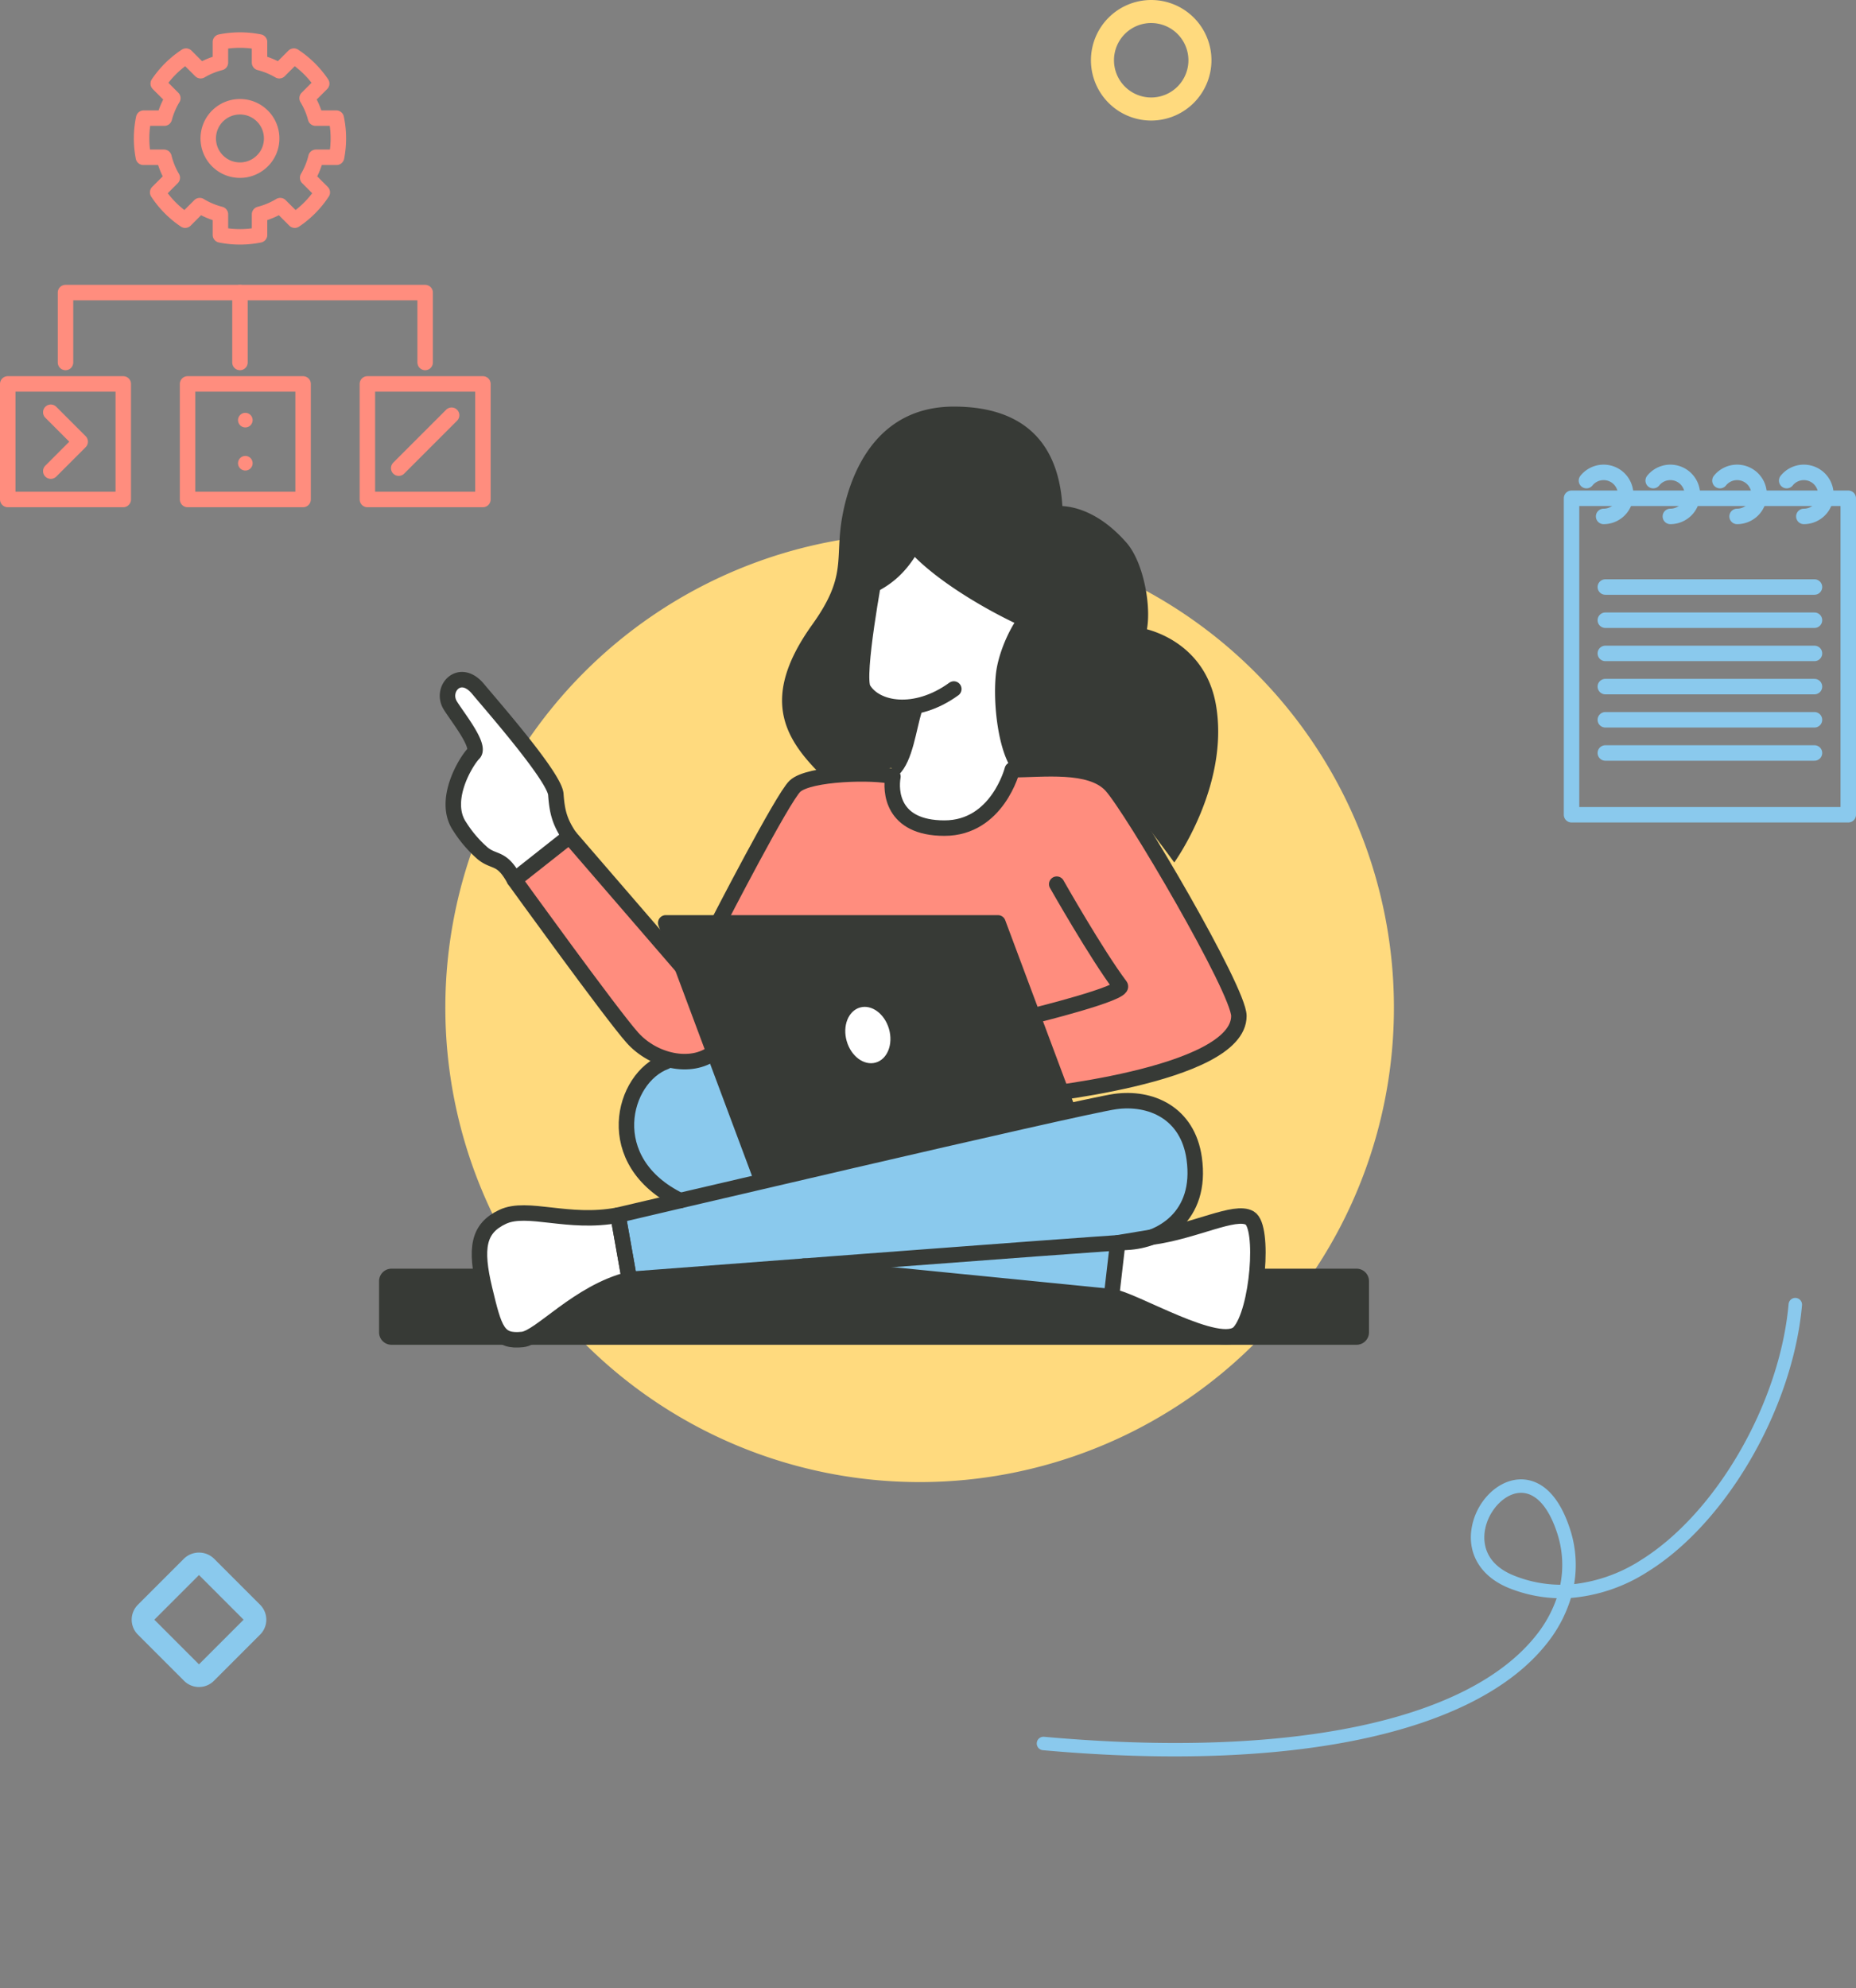 <svg xmlns="http://www.w3.org/2000/svg" xmlns:xlink="http://www.w3.org/1999/xlink" width="479.731" height="513.715" viewBox="0 0 479.731 513.715">
  <rect x="0" y="0" width="479.731" height="513.715" fill="#808080" stroke="none"/>
  <defs>
    <clipPath id="clip-path">
      <rect id="Rectangle_537" data-name="Rectangle 537" width="262.34" height="277.929" fill="none"/>
    </clipPath>
  </defs>
  <g id="Group_3278" data-name="Group 3278" transform="translate(-831.019 -2507.944)">
    <g id="Group_1897" data-name="Group 1897" transform="translate(1113 2507.944)">
      <g id="Group_1896" data-name="Group 1896">
        <path id="Path_2456" data-name="Path 2456" d="M3288.658,539.961a15.575,15.575,0,1,1,15.576-15.576A15.593,15.593,0,0,1,3288.658,539.961Zm0-25.2a9.62,9.62,0,1,0,9.622,9.62A9.63,9.63,0,0,0,3288.658,514.766Z" transform="translate(-3273.083 -508.811)" fill="#ffda7e"/>
      </g>
    </g>
    <g id="Group_2568" data-name="Group 2568" transform="translate(13003.285 3636.232)">
      <path id="Path_3297" data-name="Path 3297" d="M170.535,695.59a5.69,5.69,0,1,1,4.436,9.253" transform="translate(-11932.74 -1699.689)" fill="none" stroke="#8ac9ed" stroke-linecap="round" stroke-linejoin="round" stroke-width="4"/>
      <path id="Path_3298" data-name="Path 3298" d="M187.854,695.59a5.69,5.69,0,1,1,4.436,9.253" transform="translate(-11932.808 -1699.689)" fill="none" stroke="#8ac9ed" stroke-linecap="round" stroke-linejoin="round" stroke-width="4"/>
      <path id="Path_3299" data-name="Path 3299" d="M205.173,695.59a5.69,5.69,0,1,1,4.436,9.253" transform="translate(-11932.875 -1699.689)" fill="none" stroke="#8ac9ed" stroke-linecap="round" stroke-linejoin="round" stroke-width="4"/>
      <path id="Path_3300" data-name="Path 3300" d="M222.492,695.59a5.69,5.69,0,1,1,4.436,9.253" transform="translate(-11932.942 -1699.689)" fill="none" stroke="#8ac9ed" stroke-linecap="round" stroke-linejoin="round" stroke-width="4"/>
      <rect id="Rectangle_487" data-name="Rectangle 487" width="71.526" height="81.782" transform="translate(-11766.062 -999.539)" fill="none" stroke="#8ac9ed" stroke-linecap="round" stroke-linejoin="round" stroke-width="4"/>
      <line id="Line_1099" data-name="Line 1099" x2="54.059" transform="translate(-11757.327 -976.601)" fill="none" stroke="#8ac9ed" stroke-linecap="round" stroke-linejoin="round" stroke-width="4"/>
      <line id="Line_1100" data-name="Line 1100" x2="54.059" transform="translate(-11757.327 -968.024)" fill="none" stroke="#8ac9ed" stroke-linecap="round" stroke-linejoin="round" stroke-width="4"/>
      <line id="Line_1101" data-name="Line 1101" x2="54.059" transform="translate(-11757.327 -959.447)" fill="none" stroke="#8ac9ed" stroke-linecap="round" stroke-linejoin="round" stroke-width="4"/>
      <line id="Line_1102" data-name="Line 1102" x2="54.059" transform="translate(-11757.327 -950.87)" fill="none" stroke="#8ac9ed" stroke-linecap="round" stroke-linejoin="round" stroke-width="4"/>
      <line id="Line_1103" data-name="Line 1103" x2="54.059" transform="translate(-11757.327 -942.294)" fill="none" stroke="#8ac9ed" stroke-linecap="round" stroke-linejoin="round" stroke-width="4"/>
      <line id="Line_1104" data-name="Line 1104" x2="54.059" transform="translate(-11757.327 -933.717)" fill="none" stroke="#8ac9ed" stroke-linecap="round" stroke-linejoin="round" stroke-width="4"/>
    </g>
    <g id="Group_2311" data-name="Group 2311" transform="matrix(0.545, -0.839, 0.839, 0.545, 1098.331, 2958.969)">
      <g id="Group_2310" data-name="Group 2310">
        <path id="Path_2630" data-name="Path 2630" d="M750.071,678.83c-12.307,0-24.147-2.181-33.614-6.639A43.243,43.243,0,0,1,700,659.259a35.164,35.164,0,0,1-13.346,1.179c-29.536-2.784-63.776-37.105-93.946-94.164a1.739,1.739,0,0,1,3.076-1.624c29.611,56,62.851,89.653,91.2,92.326a32.167,32.167,0,0,0,10.962-.767,36.4,36.4,0,0,1-4.483-11.539c-1.551-7.538,1.207-13.746,7.378-16.606,6.156-2.853,13.767-1.532,17.326,3.008,2.081,2.652,4.431,8.531-3.224,18.108a29.734,29.734,0,0,1-11.49,8.828,40.3,40.3,0,0,0,14.486,11.037c20.786,9.788,53.61,8.079,76.351-3.977a1.738,1.738,0,0,1,1.628,3.073C782.611,675.2,765.953,678.83,750.071,678.83Zm-42.393-48.763a12.877,12.877,0,0,0-5.375,1.151c-2.747,1.273-7.107,4.624-5.434,12.751a32.826,32.826,0,0,0,4.493,11.129,26.263,26.263,0,0,0,10.864-8.089c4.563-5.71,5.7-10.607,3.2-13.791C713.833,631.182,710.832,630.067,707.678,630.067Z" transform="translate(-592.511 -563.725)" fill="#8ac9ed"/>
      </g>
    </g>
    <g id="Group_2550" data-name="Group 2550" transform="translate(12410 4367)">
      <rect id="Rectangle_460" data-name="Rectangle 460" width="29.861" height="29.861" transform="translate(-11576.981 -1759.854)" fill="none" stroke="#ff8d7e" stroke-linecap="round" stroke-linejoin="round" stroke-width="4"/>
      <rect id="Rectangle_461" data-name="Rectangle 461" width="29.861" height="29.861" transform="translate(-11530.5 -1759.854)" fill="none" stroke="#ff8d7e" stroke-linecap="round" stroke-linejoin="round" stroke-width="4"/>
      <rect id="Rectangle_462" data-name="Rectangle 462" width="29.86" height="29.861" transform="translate(-11484.019 -1759.854)" fill="none" stroke="#ff8d7e" stroke-linecap="round" stroke-linejoin="round" stroke-width="4"/>
      <line id="Line_1024" data-name="Line 1024" y1="13.678" x2="13.678" transform="translate(-11475.928 -1751.763)" fill="none" stroke="#ff8d7e" stroke-linecap="round" stroke-linejoin="round" stroke-width="4"/>
      <path id="Path_3218" data-name="Path 3218" d="M355.53,379.991a1.386,1.386,0,1,1-1.387-1.387,1.387,1.387,0,0,1,1.387,1.387" transform="translate(-11869.713 -2130.482)" fill="#ff8d7e" stroke="#ff8d7e" stroke-width="1"/>
      <path id="Path_3219" data-name="Path 3219" d="M355.53,395.713a1.386,1.386,0,1,1-1.387-1.386,1.387,1.387,0,0,1,1.387,1.386" transform="translate(-11869.713 -2135.069)" fill="#ff8d7e" stroke="#ff8d7e" stroke-width="1"/>
      <path id="Path_3220" data-name="Path 3220" d="M283.719,377.684l7.606,7.606-7.606,7.607" transform="translate(-11849.574 -2130.214)" fill="none" stroke="#ff8d7e" stroke-linecap="round" stroke-linejoin="round" stroke-width="4"/>
      <path id="Path_3221" data-name="Path 3221" d="M289.089,352.085V334.024h92.963v18.061" transform="translate(-11851.141 -2117.478)" fill="none" stroke="#ff8d7e" stroke-linecap="round" stroke-linejoin="round" stroke-width="4"/>
      <line id="Line_1025" data-name="Line 1025" y1="18.061" transform="translate(-11516.956 -1783.454)" fill="none" stroke="#ff8d7e" stroke-linecap="round" stroke-linejoin="round" stroke-width="4"/>
      <path id="Path_3222" data-name="Path 3222" d="M367.246,272.185a25.6,25.6,0,0,0,.467-4.866,25.129,25.129,0,0,0-.545-5.248h-5.341a19.454,19.454,0,0,0-2.189-5.157l3.768-3.768a25.7,25.7,0,0,0-7.189-7.1l-3.775,3.775a19.759,19.759,0,0,0-5.1-2.1v-5.319a25.676,25.676,0,0,0-10.114,0v5.319a19.821,19.821,0,0,0-5.107,2.1l-3.775-3.775a25.8,25.8,0,0,0-7.189,7.1l3.768,3.768a19.476,19.476,0,0,0-2.189,5.157H317.4a25.08,25.08,0,0,0-.546,5.248,25.6,25.6,0,0,0,.467,4.866h5.319a19.445,19.445,0,0,0,2.146,5.291l-3.775,3.775a25.456,25.456,0,0,0,7.111,7.188l3.761-3.76a19.737,19.737,0,0,0,5.348,2.245v5.319a25.674,25.674,0,0,0,10.114,0v-5.319a19.913,19.913,0,0,0,5.341-2.245l3.761,3.76a25.467,25.467,0,0,0,7.112-7.188l-3.775-3.775a19.467,19.467,0,0,0,2.145-5.291Zm-18.366,0a8.254,8.254,0,0,1-5.44,3.251,8.782,8.782,0,0,1-1.155.077,7.855,7.855,0,0,1-1.161-.084,8.019,8.019,0,0,1-3.9-1.657,8.168,8.168,0,0,1-3.1-5.639,7.91,7.91,0,0,1,.042-1.975,8.177,8.177,0,0,1,1.813-4.087,8.312,8.312,0,0,1,1.247-1.2,8.131,8.131,0,0,1,4.242-1.7,7.95,7.95,0,0,1,.815-.042,7.7,7.7,0,0,1,.807.042,8.091,8.091,0,0,1,4.25,1.707,8.129,8.129,0,0,1,3.053,5.285,7.95,7.95,0,0,1,.042,1.975A8.092,8.092,0,0,1,348.88,272.185Z" transform="translate(-11859.238 -2090.602)" fill="none" stroke="#ff8d7e" stroke-linecap="round" stroke-linejoin="round" stroke-width="4"/>
    </g>
    <g id="Group_2664" data-name="Group 2664" transform="translate(865.059 2909.129)">
      <g id="Group_2086" data-name="Group 2086">
        <path id="Path_2546" data-name="Path 2546" d="M1362.347,292.731a5.421,5.421,0,0,1-3.848-1.59l-11.952-11.952a5.448,5.448,0,0,1,0-7.7l11.952-11.952a5.571,5.571,0,0,1,7.7,0l11.951,11.952a5.439,5.439,0,0,1,0,7.7l-11.952,11.952A5.42,5.42,0,0,1,1362.347,292.731Zm.208-5.648h0Zm-11.743-11.743,11.535,11.535,11.535-11.535L1362.347,263.8Z" transform="translate(-1344.955 -257.998)" fill="#8ac9ed"/>
      </g>
    </g>
    <g id="Group_2674" data-name="Group 2674" transform="translate(929 2613.008)">
      <g id="Group_2674-2" data-name="Group 2674" clip-path="url(#clip-path)">
        <path id="Path_4318" data-name="Path 4318" d="M157.956,264.568a122.593,122.593,0,1,1,96.253-144.2,122.591,122.591,0,0,1-96.253,144.2" transform="translate(5.739 10.97)" fill="#ffda7e"/>
        <path id="Path_4319" data-name="Path 4319" d="M252.654,169.014H3.215A3.214,3.214,0,0,1,0,165.8V152.564a3.214,3.214,0,0,1,3.215-3.213h249.44a3.214,3.214,0,0,1,3.213,3.213V165.8a3.215,3.215,0,0,1-3.213,3.214" transform="translate(0 73.411)" fill="#373a36"/>
        <path id="Path_4320" data-name="Path 4320" d="M42.186,149.39l1.386-.327c19.532-4.589,117.39-27.539,125.6-28.682a20.992,20.992,0,0,1,2.891-.2c8.718,0,14.637,5.085,15.836,13.6.81,5.746-.268,10.459-3.2,14.011a16.263,16.263,0,0,1-6.619,4.641l-.147.059-8.4,1.4c-8.909.6-36.913,2.674-81.133,6.021-19.246,1.458-35.912,2.73-42.391,3.225l-1.357.1Z" transform="translate(21.301 60.681)" fill="#8ac9ed"/>
        <path id="Path_4321" data-name="Path 4321" d="M185.826,133.486c.748,5.311-.22,9.63-2.873,12.84a14.768,14.768,0,0,1-6.011,4.2L168.7,151.9c-11.076.734-49.434,3.616-81,6.006-.021,0-.042,0-.063,0-19.185,1.452-35.85,2.724-42.329,3.219l-1.22-6.873-.751-4.236C61.322,145.8,160.657,122.5,168.8,121.366c6.93-.965,15.552,1.627,17.028,12.121" transform="translate(21.881 61.186)" fill="#8ac9ed"/>
        <path id="Path_4322" data-name="Path 4322" d="M103.792,95.181c-4.674,0-8.039-1.183-10-3.519-2.56-3.05-1.977-7.231-1.835-8.038a1.509,1.509,0,0,0-.006-.539l-.134-.686.441-.545c2.134-2.641,3.124-6.89,4.081-10.995.295-1.273.579-2.482.877-3.561l.227-.831.834-.224A26.927,26.927,0,0,0,107.1,61.96a1.5,1.5,0,0,0,.337-2.1,1.515,1.515,0,0,0-1.222-.625,1.483,1.483,0,0,0-.876.286A21.72,21.72,0,0,1,92.93,63.975a14.593,14.593,0,0,1-2.951-.3,8.754,8.754,0,0,1-5.75-3.517l-.132-.206-.06-.238c-.989-3.934,2.37-23.313,2.756-25.508l.117-.661.57-.355a23.421,23.421,0,0,0,7.4-7.406l1.01-1.555L97.2,25.541c6.574,6.54,17.4,12.935,25.341,16.738l1.506.721-.873,1.424a33.043,33.043,0,0,0-4.6,12.849c-.573,5.883.179,15.269,2.7,21.076l.548,1.261-1.205.661a1.524,1.524,0,0,0-.745.953c-.151.57-3.789,13.958-16.077,13.958" transform="translate(42.34 12.236)" fill="#fff"/>
        <path id="Path_4323" data-name="Path 4323" d="M121.385,42.839a34.581,34.581,0,0,0-4.816,13.489c-.631,6.462.286,16,2.82,21.824a3.031,3.031,0,0,0-1.481,1.893c-.135.522-3.478,12.834-14.619,12.834-4.209,0-7.186-1-8.844-2.98-2.131-2.54-1.63-6.119-1.508-6.81A2.959,2.959,0,0,0,92.927,82c2.336-2.889,3.376-7.3,4.376-11.6.29-1.252.57-2.439.862-3.5a28.608,28.608,0,0,0,9.315-4.519,3.009,3.009,0,1,0-3.528-4.876c-4.676,3.383-9.842,4.8-14.172,3.9a7.368,7.368,0,0,1-4.79-2.856c-.611-2.432.871-14.03,2.78-24.879a24.894,24.894,0,0,0,7.862-7.862c6.644,6.611,17.489,13.07,25.752,17.028" transform="translate(42.844 13.033)" fill="#fff"/>
        <path id="Path_4324" data-name="Path 4324" d="M140.717,126.608l1.625-.412c19.5-4.969,20.184-6.912,20.444-7.644a1.8,1.8,0,0,0-.256-1.69c-5.987-7.94-16.2-25.93-16.306-26.109a1.512,1.512,0,0,0-1.312-.761,1.493,1.493,0,0,0-.74.2,1.508,1.508,0,0,0-.566,2.053c.349.614,8.634,15.2,14.736,23.963l1.1,1.573-1.788.691c-3.224,1.246-9.771,3.195-16.685,4.968l-1.309.334-8.521-22.8a1.513,1.513,0,0,0-1.41-.978H59.891l1.147-2.2c5.365-10.3,15.028-28.3,17.21-30.479,2.394-2.239,11.893-2.82,16.586-2.82,1.783,0,3.367.069,4.706.206l1.329.137.021,1.336a12.329,12.329,0,0,0,2.7,7.756c2.557,3.049,6.7,4.593,12.3,4.593,9.612,0,15.772-7.311,18.335-14.149l.355-.951s2.6-.074,3.428-.1c1.753-.062,3.616-.126,5.478-.126,5.052,0,11.249.43,14.366,3.8,5.09,5.493,32.341,52.067,32.637,58.5.009,7.559-16.464,12.574-26.285,14.9-4.786,1.13-10.145,2.154-15.928,3.038l-1.208.185Z" transform="translate(30.24 31.906)" fill="#ff8d7e"/>
        <path id="Path_4325" data-name="Path 4325" d="M78.479,67.872c2.014-1.881,13.865-2.82,20.074-2.181a13.751,13.751,0,0,0,3.052,8.7c2.856,3.4,7.383,5.13,13.456,5.13,11.237,0,17.418-8.918,19.743-15.128.783-.02,1.6-.048,2.427-.077,6.792-.238,15.243-.531,18.685,3.189,5.485,5.92,31.983,51.977,32.24,57.544,0,4.646-9.389,9.641-25.128,13.362-5.564,1.315-11.151,2.3-15.809,3.016l-5.336-14.279c20.255-5.162,21-7.218,21.49-8.6a3.3,3.3,0,0,0-.473-3.1c-5.925-7.856-16.1-25.764-16.2-25.943a3.01,3.01,0,1,0-5.237,2.969c.384.679,8.674,15.272,14.81,24.082-3.4,1.315-10.128,3.275-16.515,4.912l-8.048-21.532a3.008,3.008,0,0,0-2.819-1.956H61.54c7.392-14.187,15.246-28.422,16.939-30.109" transform="translate(31.073 32.411)" fill="#ff8d7e"/>
        <path id="Path_4326" data-name="Path 4326" d="M28.088,94.611a8.929,8.929,0,0,0-4.354-3.178,8.363,8.363,0,0,1-2.42-1.308,30.551,30.551,0,0,1-5.656-6.616c-4.09-5.953,1.825-15.406,3.4-16.983,2.224-2.226-.34-6.336-4.2-11.9-.692-.995-1.233-1.777-1.6-2.379a3.008,3.008,0,0,1,.591-3.987A2.012,2.012,0,0,1,15.01,47.9a4.352,4.352,0,0,1,2.959,1.822c.486.582,1.148,1.362,1.94,2.294,17.152,20.195,17.636,22.938,17.818,23.97l.015.077,0,.078a21.089,21.089,0,0,0,2.406,9.3l.593,1.112L29.018,95.812Z" transform="translate(6.442 24.183)" fill="#fff"/>
        <path id="Path_4327" data-name="Path 4327" d="M21.749,88.442A29.19,29.19,0,0,1,16.4,82.151c-3.327-4.841,1.576-13.416,3.227-15.066,3.287-3.287-.433-8.643-4.033-13.821-.625-.9-1.183-1.7-1.561-2.312a1.507,1.507,0,0,1,.191-1.973c.473-.333,1.389.358,2.093,1.2.5.6,1.2,1.425,2.036,2.411,11.147,13.123,17,20.929,17.394,23.15a22.544,22.544,0,0,0,2.579,9.908l-9.549,7.537a10.454,10.454,0,0,0-4.987-3.655,6.923,6.923,0,0,1-2.038-1.087" transform="translate(6.946 24.688)" fill="#fff"/>
        <path id="Path_4328" data-name="Path 4328" d="M66.5,129.807A17.12,17.12,0,0,1,54.17,124.12c-4.51-5.038-23.111-30.616-28.7-38.335l-.847-1.169,11.957-9.439,28.049,32.476,7.743,20.723-1.329.561a11.6,11.6,0,0,1-4.542.87" transform="translate(12.43 37.959)" fill="#ff8d7e"/>
        <path id="Path_4329" data-name="Path 4329" d="M25.991,84.206l9.692-7.651,26.932,31.182,7.144,19.119c-4.5,1.9-11.093.11-15.161-4.435-4.452-4.975-22.9-30.336-28.607-38.215" transform="translate(13.123 38.655)" fill="#ff8d7e"/>
        <path id="Path_4330" data-name="Path 4330" d="M55.563,146.547c-8.039-4.233-12.432-10.989-12.056-18.53.319-6.342,4.167-12.271,9.147-14.1l.643-.342.515.092a18,18,0,0,0,3.174.313,14.794,14.794,0,0,0,5.49-1l1.428-.566L75.1,142.359l-19.037,4.45Z" transform="translate(21.957 56.761)" fill="#8ac9ed"/>
        <path id="Path_4331" data-name="Path 4331" d="M44.506,127.431c.289-5.765,3.723-11.13,8.164-12.76a2.83,2.83,0,0,0,.372-.181,19.571,19.571,0,0,0,3.439.337,16.383,16.383,0,0,0,6.045-1.108l10.054,26.9c-6.2,1.448-11.914,2.783-16.821,3.932-7.508-3.955-11.6-10.145-11.254-17.125" transform="translate(22.462 57.42)" fill="#8ac9ed"/>
        <path id="Path_4332" data-name="Path 4332" d="M26.108,169.259c-3.7,0-4.42-3.011-6.564-11.949-2.486-10.355-1.55-14.488,3.853-17.007a11.148,11.148,0,0,1,4.768-.837,61.954,61.954,0,0,1,6.686.534,86.4,86.4,0,0,0,9.913.715,45.142,45.142,0,0,0,5.16-.283l1.407-.163,2.436,13.722-1.231.414c-7.111,2.382-13.221,6.959-17.681,10.3-3.95,2.962-5.917,4.3-7.136,4.437-.619.065-1.145.117-1.61.117" transform="translate(9.208 70.42)" fill="#fff"/>
        <path id="Path_4333" data-name="Path 4333" d="M33.439,163c-2.271,1.7-5.38,4.03-6.393,4.14-3.529.372-3.886.4-6.549-10.688-2.546-10.613-1.055-13.388,3.026-15.292a9.923,9.923,0,0,1,4.133-.7,60.944,60.944,0,0,1,6.513.524,66.1,66.1,0,0,0,15.416.432l1.962,11.052C44.2,154.934,38.061,159.538,33.439,163" transform="translate(9.716 70.925)" fill="#fff"/>
        <path id="Path_4334" data-name="Path 4334" d="M95.869,150.96l.035-3c21.006-1.576,35.5-2.643,43.092-3.174l1.809-.125-1.234,10.644Z" transform="translate(48.407 73.044)" fill="#8ac9ed"/>
        <path id="Path_4335" data-name="Path 4335" d="M139.05,145.745c-.262,2.247-.6,5.118-.855,7.371l-63.814-4.287s56.008-2.48,64.669-3.084" transform="translate(48.456 73.59)" fill="#8ac9ed"/>
        <path id="Path_4336" data-name="Path 4336" d="M154.739,168.315c-3.788,0-11.713-3.324-18.968-6.576-3.348-1.5-5.856-2.61-7.74-3.261l-1.141-.4,1.306-11.254,1.267-.069a22.187,22.187,0,0,0,6.39-1.3l.146-.053.152-.021a90.548,90.548,0,0,0,13.386-3.278c3.922-1.192,7.218-2.146,9.12-2.146a3.821,3.821,0,0,1,1.013.12l.6.169.307.543c2.117,3.756.891,21.835-3.382,26.676l-.075.086-.087.074a3.441,3.441,0,0,1-2.3.685" transform="translate(64.07 70.67)" fill="#fff"/>
        <path id="Path_4337" data-name="Path 4337" d="M155.521,165.971c-2.11,1.77-14.882-3.959-19.693-6.116-3.382-1.515-5.908-2.632-7.853-3.306.307-2.668.739-6.366,1.022-8.793a23.849,23.849,0,0,0,6.822-1.385,91.392,91.392,0,0,0,13.608-3.327c3.171-.963,7.884-2.406,9.294-2.015,1.822,3.231.557,20.685-3.2,24.943" transform="translate(64.618 71.175)" fill="#fff"/>
        <path id="Path_4338" data-name="Path 4338" d="M86.506,28.134s-5.15,27.319-3.19,30.637c3.141,5.32,13.4,7.234,23.4,0" transform="translate(41.843 14.206)" fill="none" stroke="#373a36" stroke-linecap="round" stroke-linejoin="round" stroke-width="4"/>
        <path id="Path_4339" data-name="Path 4339" d="M93.787,52.027c-1.49,4.894-2.342,12.553-5.532,15.531" transform="translate(44.562 26.27)" fill="none" stroke="#373a36" stroke-miterlimit="10" stroke-width="4"/>
        <path id="Path_4340" data-name="Path 4340" d="M137.82,146.893s55.022-5.136,55.007-20.837c-.006-6.68-27.721-53.842-33.039-59.586s-17.66-4.044-25.533-4.044c0,0-3.841,15.093-17.535,15.093s-13.954-9.7-13.314-13.32c-4.682-1.278-21.648-.944-25.319,2.483C74.894,69.66,58.253,102,58.253,102" transform="translate(29.413 31.401)" fill="none" stroke="#373a36" stroke-linecap="round" stroke-linejoin="round" stroke-width="4"/>
        <path id="Path_4341" data-name="Path 4341" d="M118.469,82s10.3,18.164,16.414,26.273c1.416,1.875-22.615,7.783-22.615,7.783" transform="translate(56.687 41.403)" fill="none" stroke="#373a36" stroke-linecap="round" stroke-linejoin="round" stroke-width="4"/>
        <path id="Path_4342" data-name="Path 4342" d="M66.63,107.569,37.465,73.8,23.246,85.025s25.069,34.731,30.5,40.794,15.106,8.3,20.956,3.83" transform="translate(11.737 37.263)" fill="none" stroke="#373a36" stroke-linecap="round" stroke-linejoin="round" stroke-width="4"/>
        <path id="Path_4343" data-name="Path 4343" d="M152.86,136.148l-17.754-47.5H49.235l24.4,65.3" transform="translate(24.86 44.758)" fill="none" stroke="#373a36" stroke-linecap="round" stroke-linejoin="round" stroke-width="4"/>
        <path id="Path_4344" data-name="Path 4344" d="M43.267,87.387c-2.545-3.819-3.19-6.384-3.511-10.852s-16.2-22.569-20.119-27.271c-4.71-5.649-9.8,0-7.159,4.282,1.872,3.037,7.943,10.507,6.029,12.423s-8.236,12.124-3.58,18.9a31.561,31.561,0,0,0,5.961,6.941c3.111,2.474,4.862.739,8.161,6.8" transform="translate(5.935 23.675)" fill="none" stroke="#373a36" stroke-linecap="round" stroke-linejoin="round" stroke-width="4"/>
        <path id="Path_4345" data-name="Path 4345" d="M52.643,112.474c-11.276,4.136-17.021,25.838,3.731,35.9" transform="translate(21.452 56.791)" fill="none" stroke="#373a36" stroke-linecap="round" stroke-linejoin="round" stroke-width="4"/>
        <path id="Path_4346" data-name="Path 4346" d="M41.035,148.758S160.4,120.673,169.544,119.4s18.76,2.867,20.425,14.682c2.128,15.1-8.619,21.259-17.343,21.684S43.98,165.353,43.98,165.353Z" transform="translate(20.72 60.174)" fill="none" stroke="#373a36" stroke-linecap="round" stroke-linejoin="round" stroke-width="4"/>
        <path id="Path_4347" data-name="Path 4347" d="M53.048,139.018c-12.872,2.446-23.4-2.554-29.785.424s-7.234,8.084-4.68,18.724,3.4,13.644,9.787,12.978c4.578-.479,14.361-12.234,27.624-15.532C54.334,146.251,53.048,139.018,53.048,139.018Z" transform="translate(8.706 69.914)" fill="none" stroke="#373a36" stroke-linecap="round" stroke-linejoin="round" stroke-width="4"/>
        <line id="Line_1349" data-name="Line 1349" x2="79.445" y2="7.902" transform="translate(109.861 222.093)" fill="none" stroke="#373a36" stroke-linecap="round" stroke-linejoin="round" stroke-width="4"/>
        <path id="Path_4348" data-name="Path 4348" d="M136.128,144.453c11.319-1.535,21.576-7.186,25.406-4.953s2.128,24.043-2.659,29.468-28.017-8.834-33.084-9.148c.319-2.873,1.61-13.912,1.61-13.912Z" transform="translate(63.515 70.177)" fill="none" stroke="#373a36" stroke-linecap="round" stroke-linejoin="round" stroke-width="4"/>
        <path id="Path_4349" data-name="Path 4349" d="M79.4,95.251c-9.61-9.508-15.964-19.963-2.376-38.922,9.148-12.768,5.729-16.772,7.765-27.98C86.7,17.818,93.22,0,113.614,0s29.561,11.914,27.978,33.51c-3.192,2.978-10.774-2.766-7.583-5.746s13.788-4.435,24.178,7.341c6.384,7.234,7.767,27.233,2.021,26.6s-8.084-1.914-5.318-4.254,23.224.375,26.5,19.775c3.512,20.768-10.8,40.573-10.8,40.573s-12.58-17.37-16.345-19.924-20.851-4.256-25.533-4.042c-3.616-5.106-4.993-16.9-4.254-24.467.852-8.724,8.084-21.064,11.7-18.511s10,9.349,3.616,8.93S93.4,39.148,97.87,26.169c3.132-9.1,15.281-1.664,11.243,3.445S103.4,43.364,92.788,48.276c-.289,2.8-3.05,23.3-2.576,24.7a6.25,6.25,0,0,0,6.169,4.244c4.044-.014,9.269-1.746,8.783-.548s-3.687,10.784-4.911,13.252.448,3.467-7.7,3.9a51.1,51.1,0,0,0-13.4,2.34" transform="translate(34.947)" fill="#373a36"/>
        <path id="Path_4350" data-name="Path 4350" d="M133.921,89.852S152.146,135.9,152.7,136.693c-18.316,4.065-56.691,12.917-81.078,18.6l-21.2-65.44Z" transform="translate(25.458 45.368)" fill="#373a36"/>
        <path id="Path_4351" data-name="Path 4351" d="M91.373,108.779c1.127,3.925-.4,7.811-3.422,8.68s-6.379-1.615-7.508-5.54.4-7.812,3.422-8.68,6.379,1.613,7.508,5.54" transform="translate(40.43 52.041)" fill="#fff"/>
      </g>
    </g>
  </g>
</svg>
